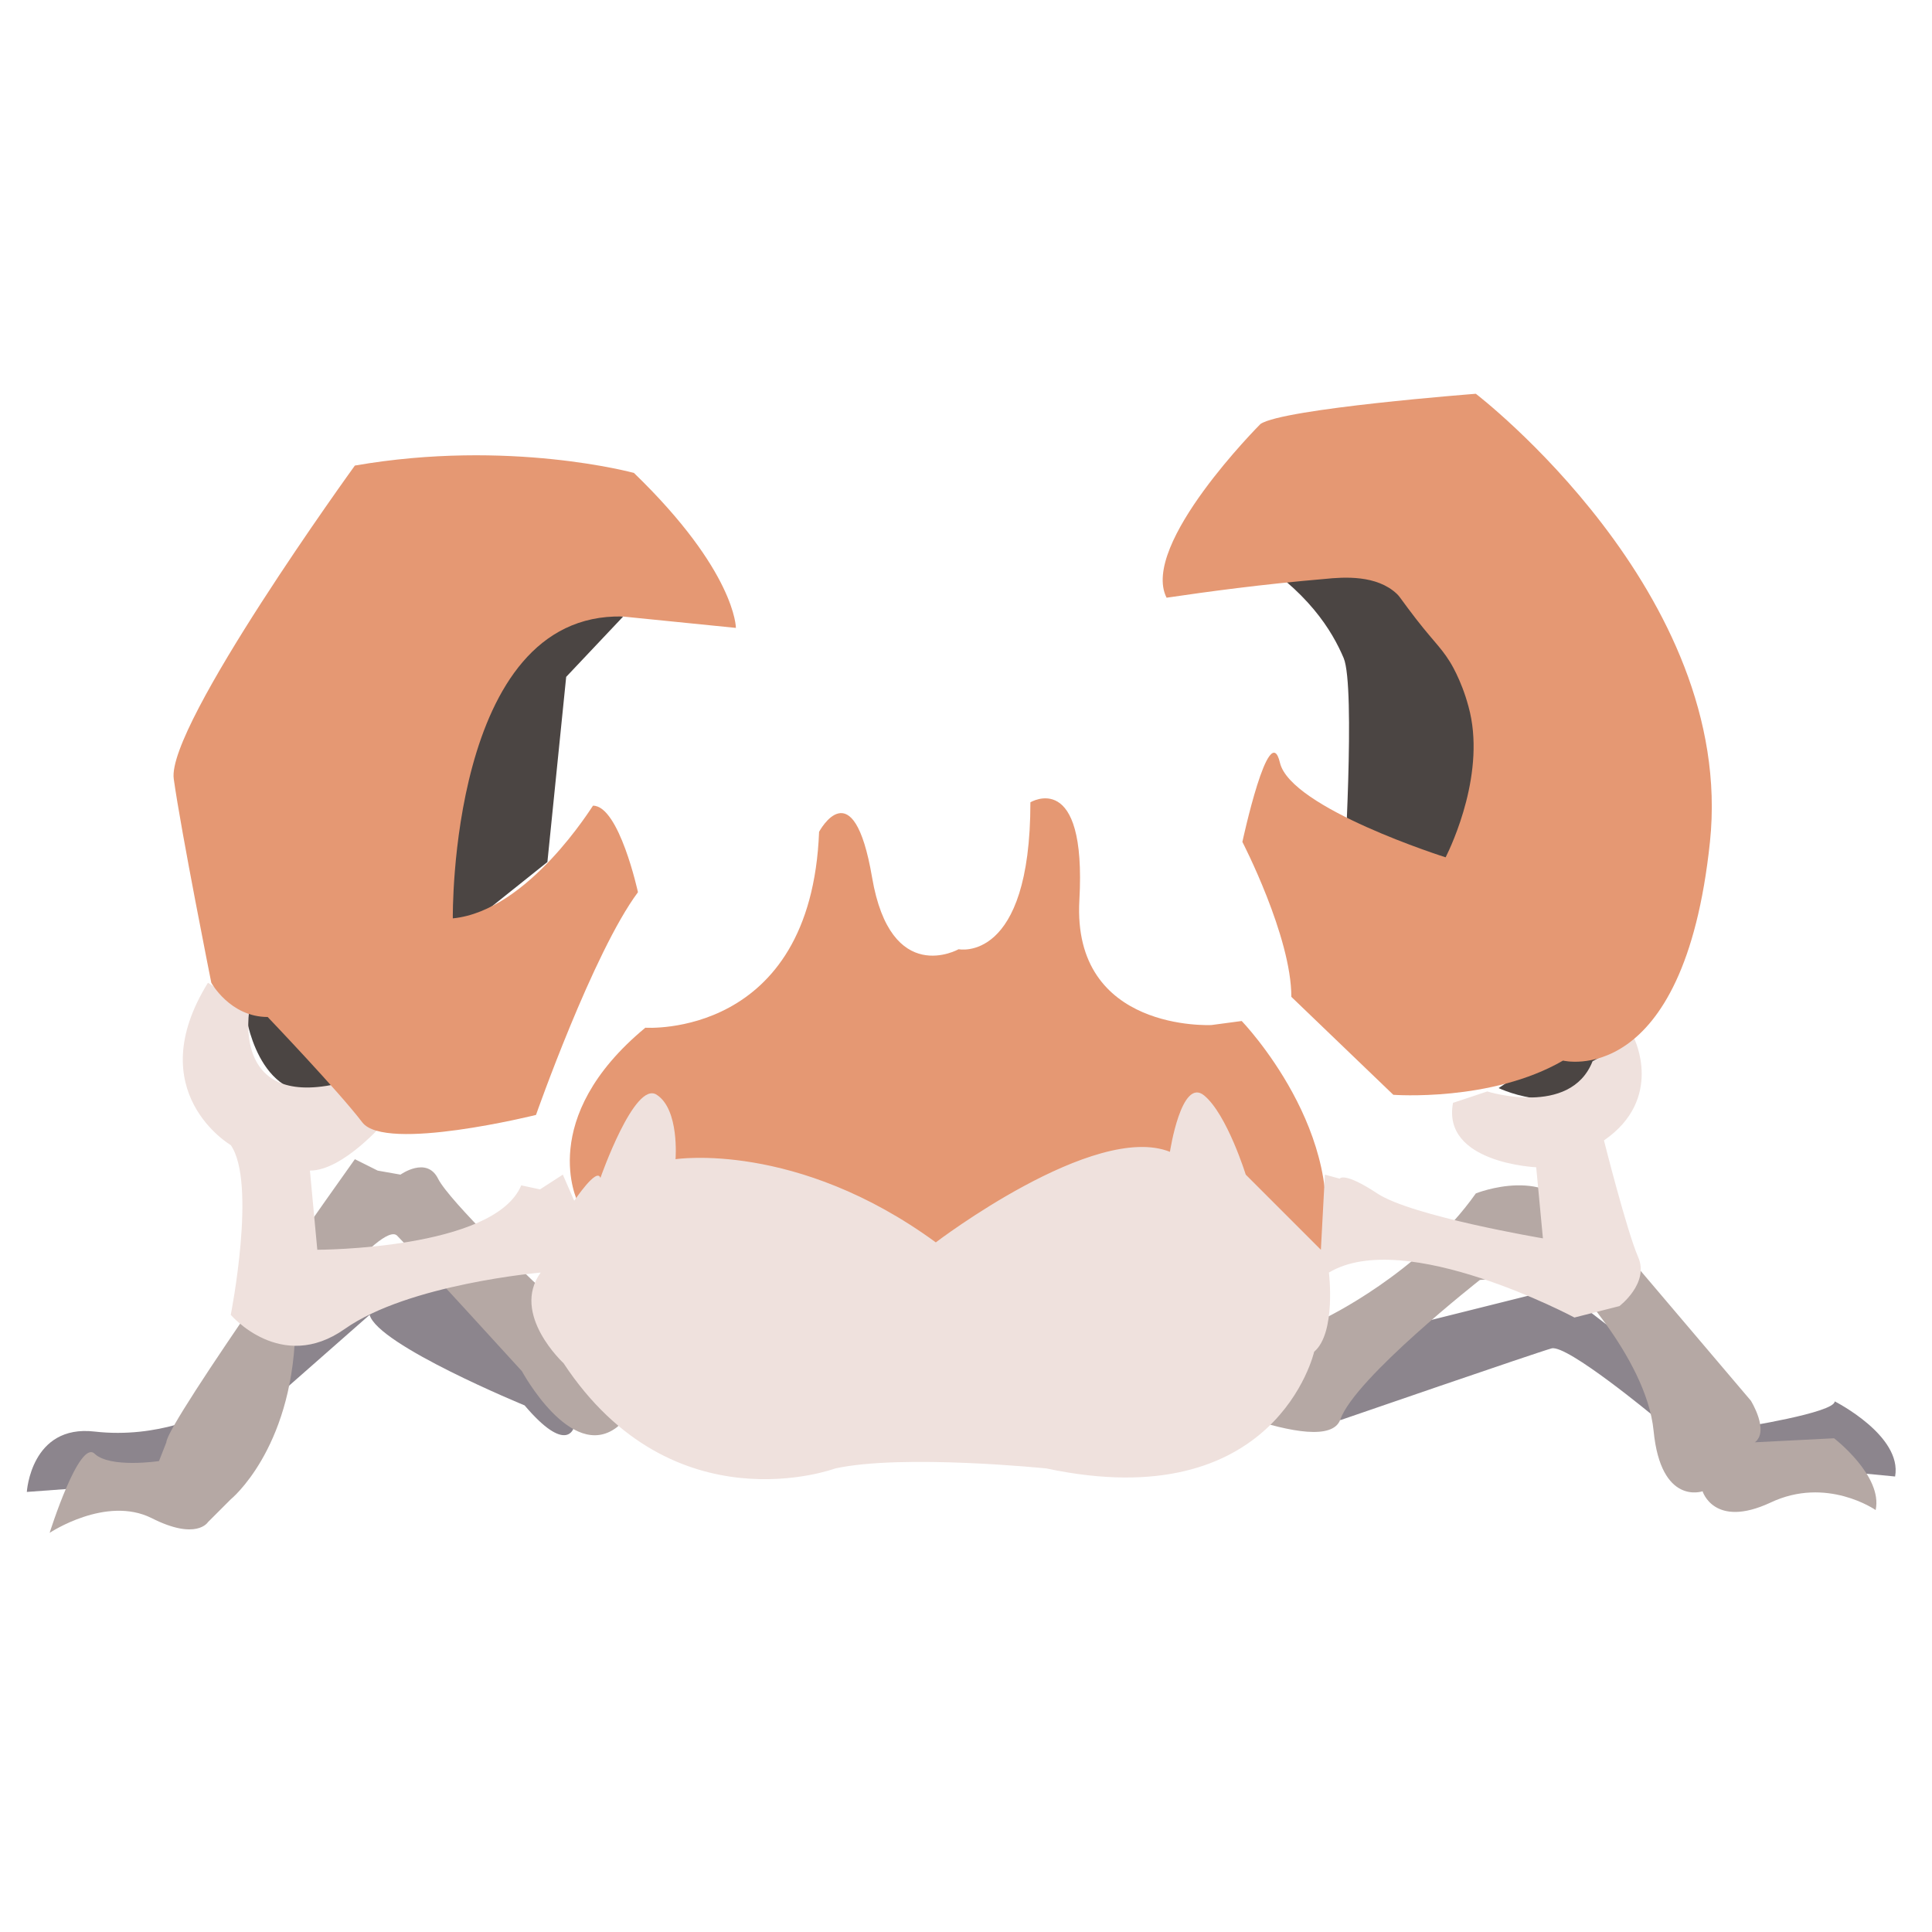<?xml version="1.0" encoding="utf-8"?>
<!-- Generator: Adobe Illustrator 23.0.4, SVG Export Plug-In . SVG Version: 6.00 Build 0)  -->
<svg version="1.1" id="Layer_1" xmlns="http://www.w3.org/2000/svg" xmlns:xlink="http://www.w3.org/1999/xlink" x="0px" y="0px"
	 viewBox="0 0 288 288" style="enable-background:new 0 0 288 288;" xml:space="preserve">
<style type="text/css">
	.st0{fill:#8C858D;}
	.st1{fill:#B5A8A4;}
	.st2{fill:#4B4543;}
	.st3{fill:#E59873;}
	.st4{fill:#EFE1DD;}
</style>
<path class="st0" d="M85.5,212.9c0,0-1.1,3.9-7.3-3.4c0,0-21.9-9-23.1-13.5l-14.1,12.4l-15.2,12.4L4,222.4c0,0,0.6-10.1,10.1-9
	c9.6,1.1,16.9-2.8,16.9-2.8l15.2-19.7l23.1-3.9L85.5,212.9z"/>
<path class="st0" d="M196.4,201l36-9l27,20.8c0,0,14.1-2.2,14.1-3.9c0,0,10.1,5.1,9,11.2l-6.2-0.6l-29.8-8.4
	c0,0-12.9-10.7-15.2-10.1c-2.2,0.6-31.5,10.7-31.5,10.7L196.4,201z"/>
<path class="st1" d="M79.4,190.9c0,0-12.4-11.8-14.1-15.2c-1.7-3.4-5.6-0.6-5.6-0.6l-3.4-0.6l-3.4-1.7c0,0-28.1,39.4-28.1,42.2
	l-1.1,2.8c0,0-7.3,1.1-9.6-1.1s-6.7,11.8-6.7,11.8s8.4-5.6,15.2-2.2c6.7,3.4,8.4,0.6,8.4,0.6l3.4-3.4c0,0,9-7.3,9.6-24.7
	c0,0,12.9-16.9,15.2-14.6c2.2,2.2,18.6,20.2,18.6,20.2s7.3,13.5,14.1,8.4C98.5,207.8,79.4,190.9,79.4,190.9z"/>
<path class="st1" d="M197.5,196.5c0,0,14.1-6.7,22.5-18.6c0,0,11.2-4.5,15.2,3.9l6.7,4.5l19.1,22.5c0,0,2.8,4.5,0.6,6.2l11.8-0.6
	c0,0,7.3,5.6,6.2,10.7c0,0-7.3-5.1-15.7-1.1c-8.4,3.9-10.1-1.7-10.1-1.7s-6.2,2.2-7.3-9c-1.1-11.2-13.5-23.6-13.5-23.6l-12.4,1.1
	c0,0-18.6,14.6-20.8,20.8c-2.2,6.2-25.9-5.1-25.9-5.1L197.5,196.5z"/>
<polygon class="st2" points="92.9,91.9 84.4,100.9 81.6,128.5 64.7,142 57.4,116.7 71.5,87.4 "/>
<path class="st2" d="M185.7,82.4c9.3,5.6,12.9,11.7,14.6,15.7c1.8,4.3,0,33.2,0,33.2l0,0l28.1,6.8l-1.1-38.8l-15.2-19.1
	C203.3,80.9,194.5,81.6,185.7,82.4z"/>
<path class="st2" d="M223.4,162.2c0,0,11.8,5.6,15.7-3.9C243,148.7,223.4,162.2,223.4,162.2z"/>
<path class="st2" d="M36.6,151c0,0,1.7,13.5,11.8,11.8C58.5,161.1,38.9,146.5,36.6,151z"/>
<path class="st3" d="M86.1,179.1c0,0-6.2-12.4,10.1-25.9c0,0,24.7,1.7,25.9-29.2c0,0,5.1-9.6,7.9,6.8s12.9,10.7,12.9,10.7
	s10.7,2.2,10.7-21.9c0,0,8.4-5.1,7.3,14.6s19.7,18.6,19.7,18.6l4.5-0.6c0,0,16.3,16.9,11.8,34.9c-15.3,2.5-35.6,4.2-59.1,2.2
	C117.2,187.5,99.7,183.4,86.1,179.1z"/>
<path class="st4" d="M37.2,150.4c0,0-2.8,14.6,12.9,11.2l7.3,5.6c0,0-6.2,7.3-11.2,7.3l1.1,11.8c0,0,26.4,0,30.4-9.6l2.8,0.6
	l3.4-2.2l1.7,3.9c0,0,3.4-5.1,3.9-3.4c0,0,5.1-14.6,8.4-12.4c3.4,2.2,2.8,9.6,2.8,9.6s18-2.8,38.8,12.4c0,0,23.6-18,34.9-13.5
	c0,0,1.7-11.2,5.1-8.4c3.4,2.8,6.2,11.8,6.2,11.8l11.2,11.2l0.6-11.2l2.2,0.6c0,0,0.6-1.1,5.6,2.2c5.1,3.4,24.7,6.7,24.7,6.7
	L229,174c0,0-14.1-0.6-12.4-9.6l5.1-1.7c0,0,12.4,3.9,15.7-4.5l6.2-3.4c0,0,4.5,9-4.5,15.2c0,0,3.4,13.5,5.1,17.4
	c1.7,3.9-2.8,7.3-2.8,7.3l-6.7,1.7c0,0-25.3-13.5-36.6-6.7c0,0,1.1,9-2.2,11.8c0,0-5.6,24.7-39.9,17.4c0,0-21.4-2.2-31.5,0
	c0,0-24.2,9-40.5-15.7c0,0-7.9-7.3-3.4-13.5c0,0-19.7,1.7-29.2,8.4S34.4,196,34.4,196s3.9-19.7,0-25.3c0,0-13.5-7.9-3.4-24.2
	L37.2,150.4z"/>
<path class="st3" d="M67.5,136.9c0,0-0.6-45.6,25.3-45l16.9,1.7c0,0,0-8.4-15.2-23.1c0,0-18.6-5.1-41.6-1.1c0,0-28.1,38.8-27,46.7
	c1.1,7.9,5.6,30.4,5.6,30.4s2.8,5.1,8.4,5.1c0,0,10.7,11.2,14.1,15.7c3.4,4.5,25.9-1.1,25.9-1.1S88.4,142,95.1,133
	c0,0-2.8-12.9-6.7-12.9C88.4,120,78.8,135.8,67.5,136.9z"/>
<path class="st3" d="M173.9,89.1c6.1-0.9,14.2-2,23.6-2.8c2.9-0.3,7.7-0.6,10.7,2.2c0.4,0.4,0.3,0.3,1.7,2.2
	c3.5,4.7,4.7,5.5,6.2,7.9c0,0,1.7,2.6,2.8,6.7c2.7,9.7-2.5,20.7-3.4,22.5c0,0-23.1-7.3-24.7-14.1s-5.6,11.8-5.6,11.8
	s7.3,14.1,7.3,23.1l15.2,14.6c0,0,14.6,1.1,25.3-5.1c0,0,18,4.5,21.9-32.6S220,58.7,220,58.7s-28.7,2.2-32.1,4.5
	C187.9,63.2,169.9,81.2,173.9,89.1z"/>
</svg>
